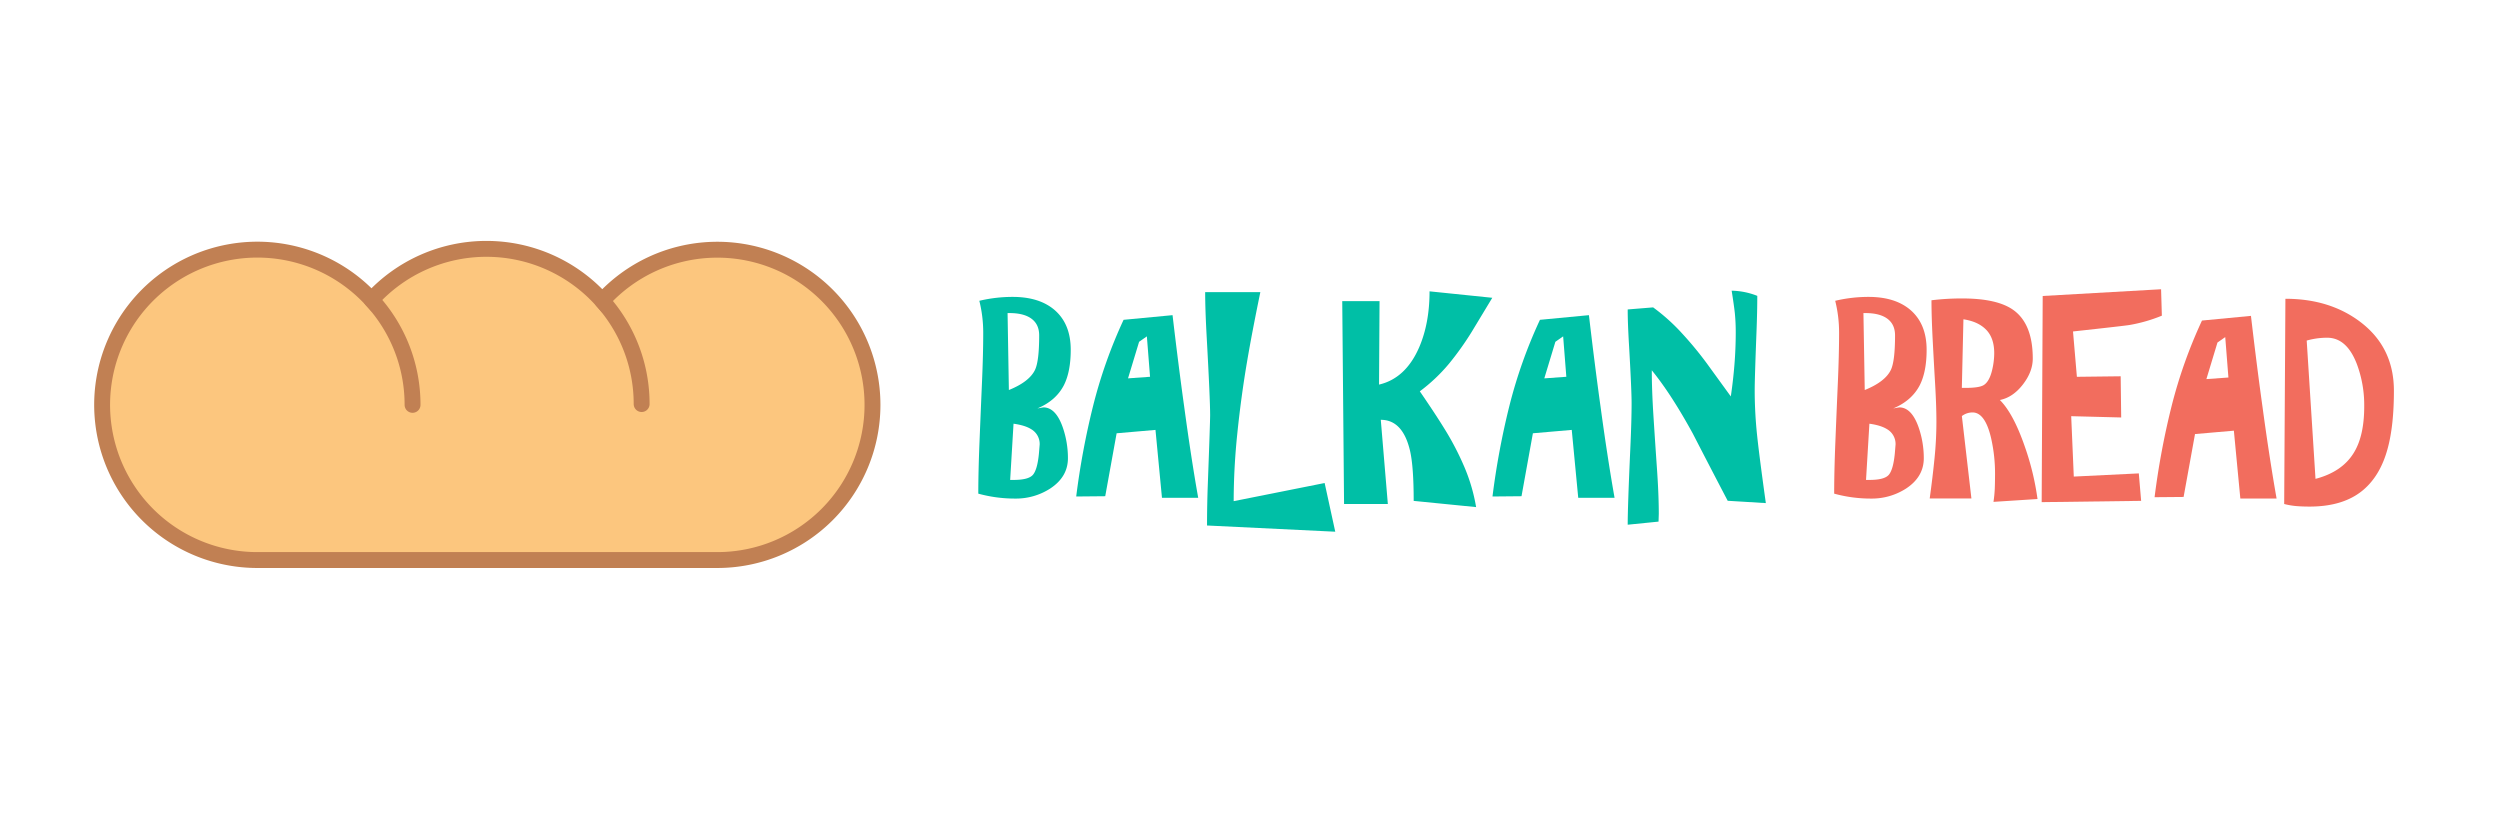 <svg id="Layer_1" data-name="Layer 1" xmlns="http://www.w3.org/2000/svg" viewBox="0 0 1573.09 512"><defs><style>.cls-1{fill:#fcc67e;}.cls-2,.cls-3{fill:none;stroke:#c18053;stroke-miterlimit:10;stroke-width:10px;}.cls-2{stroke-linecap:round;}.cls-4{fill:#00bfa6;}.cls-5{fill:#f26d5e;}</style></defs><title>Novi logo v2 - SVG</title><path class="cls-1" d="M549,254.75a97.64,97.64,0,0,1-97.65,97.65H161.94a97.66,97.66,0,1,1,71.84-163.8,97.66,97.66,0,0,1,145.18.64A97.65,97.65,0,0,1,549,254.75Z"/><path class="cls-2" d="M259.59,254.75a97.3,97.3,0,0,0-25.81-66.14"/><path class="cls-2" d="M403.74,254.24a97.31,97.31,0,0,0-24.78-65"/><path class="cls-3" d="M549,254.75a97.64,97.64,0,0,1-97.65,97.65H161.94a97.66,97.66,0,1,1,71.84-163.8,97.66,97.66,0,0,1,145.18.64A97.65,97.65,0,0,1,549,254.75Z"/><path class="cls-4" d="M652.75,257l3.75-.66q7.82,0,12.22,12.55a59.23,59.23,0,0,1,3.26,19.4q0,11.75-11.08,19.07a39.77,39.77,0,0,1-22.17,6.36,86.57,86.57,0,0,1-23.15-3.1q0-13.53.74-32t1.54-37.08q.82-18.58.82-32.27a82.34,82.34,0,0,0-2.45-20,90.53,90.53,0,0,1,21-2.45q16.62,0,26.24,8.15,10.28,8.81,10.27,25.1,0,13.7-4.23,22.17Q664.48,252.1,652.75,257Zm-17.93-11.58q12.87-5.21,16.46-12.71,2.61-5.53,2.61-21.68,0-7.5-5.71-11.08Q643.45,197,635.3,197H634Zm.81,56.56h2.28q9.45,0,12.15-3.34t3.66-13.12l.49-5.87a10.77,10.77,0,0,0-5.38-9.61q-3.9-2.44-11.08-3.43Z"/><path class="cls-4" d="M695.45,312.24l-18.26.17a484.74,484.74,0,0,1,10.6-56.89A304.47,304.47,0,0,1,707,201.24l30.81-2.93q3.75,31.94,7.34,57.7,4.4,32.43,8.8,57.21H731.15l-4.08-42.71-24.45,2.12Zm14.34-74.16,13.86-1-2-25.43-4.89,3.42Z"/><path class="cls-4" d="M833.51,303.93l6.68,30.64-80.68-3.91q0-12.87.49-25.92,1.46-39.12,1.46-43.52,0-9.78-2.12-48.41-1-17.76-1-29h34.71q-5.37,26.08-8.31,43.52-3.75,22-6.11,44.82a419.16,419.16,0,0,0-2.36,43.2Z"/><path class="cls-4" d="M873.28,317.13H845.73L844.59,189.5h23.47L867.74,242q16.78-3.92,25.26-23.47,6.53-15.17,6.52-35.21L939,187.38l-13,21.52a186.53,186.53,0,0,1-14.18,19.89,107.15,107.15,0,0,1-18.42,17.44q9.61,14,15.16,23A176.58,176.58,0,0,1,921,292.84a111.21,111.21,0,0,1,7.82,26.25l-39.28-3.91q0-21.53-2.28-31.46-4.57-19.56-18.42-19.56Z"/><path class="cls-4" d="M957.39,312.24l-18.26.17a484.74,484.74,0,0,1,10.6-56.89A303.69,303.69,0,0,1,969,201.24l30.81-2.93q3.74,31.94,7.33,57.7,4.41,32.43,8.8,57.21H993.08L989,270.51l-24.45,2.12Zm14.34-74.16,13.86-1-2-25.43-4.89,3.42Z"/><path class="cls-4" d="M1043.77,323.33l-.16,4.89-19.4,1.95q0-11.25,1.63-47.59.83-18.1.82-28.85,0-8.47-1.63-36.68-.83-14-.82-22.33l16-1.3A121.83,121.83,0,0,1,1058.61,210a221.31,221.31,0,0,1,15.81,19.24l14.67,20.21q1.47-9.94,2.28-20t.82-20.13a119.52,119.52,0,0,0-.57-12.31c-.39-3.53-1.06-8.23-2-14.1a46,46,0,0,1,16.13,3.26q0,9.47-.48,22.17-1.15,29.67-1.15,37.17,0,12.22,1.15,24.77t5.86,46.29l-24-1.46q-11.09-21.19-22-42.38Q1051.6,248,1039.37,233q0,12.55,1.06,29.1t2.2,32.93Q1043.77,311.43,1043.77,323.33Z"/><path class="cls-5" d="M1191.29,257l3.75-.66q7.82,0,12.22,12.55a59,59,0,0,1,3.26,19.4q0,11.75-11.08,19.07a39.77,39.77,0,0,1-22.17,6.36,86.5,86.5,0,0,1-23.14-3.1q0-13.53.73-32t1.55-37.08q.81-18.58.81-32.27a82.33,82.33,0,0,0-2.44-20,90.39,90.39,0,0,1,21-2.45q16.64,0,26.25,8.15,10.26,8.81,10.27,25.1,0,13.7-4.24,22.17Q1203,252.1,1191.29,257Zm-17.93-11.58q12.87-5.21,16.46-12.71,2.61-5.53,2.61-21.68,0-7.5-5.71-11.08Q1182,197,1173.85,197h-1.31Zm.81,56.56h2.29q9.45,0,12.14-3.34t3.67-13.12l.49-5.87a10.79,10.79,0,0,0-5.38-9.61q-3.92-2.44-11.09-3.43Z"/><path class="cls-5" d="M1282.08,314l-27.71,1.79a81.23,81.23,0,0,0,.81-8.15q.16-3.75.17-9a100.05,100.05,0,0,0-2.45-22.82q-3.75-16.29-11.73-16.3a11,11,0,0,0-6.69,2.29l6,51.83h-26.24q1.79-12.87,3-24.94a231.27,231.27,0,0,0,1.22-23.15q0-10.1-.82-24.12t-1.55-28.12q-.72-14.1-.73-24.37a156.1,156.1,0,0,1,19.4-1.14q22.32,0,32.44,7.5,11.89,8.81,11.89,30.32,0,8.31-6.27,16.38t-14.43,9.7q8.47,8.47,15.65,29.18A167.64,167.64,0,0,1,1282.08,314Zm-46.62-113.13-1,43.2h2.28c5.55,0,9.29-.54,11.25-1.63q3.75-2.11,5.54-9.62a46.17,46.17,0,0,0,1.31-10.59q0-9.45-5-14.67T1235.46,200.91Z"/><path class="cls-5" d="M1285.34,186.24l74.49-4.23.49,16.62a96.18,96.18,0,0,1-20.38,5.87q-2.93.5-35.53,4.07l2.44,28.53,27.55-.33.33,25.92-31.46-.81,1.63,38,40.91-2,1.47,17.28-62.59.81Z"/><path class="cls-5" d="M1374,312.7l-18.26.16a484.94,484.94,0,0,1,10.6-56.88,303.41,303.41,0,0,1,19.23-54.28l30.81-2.94q3.75,32,7.33,57.71,4.41,32.43,8.8,57.21h-22.81L1405.63,271l-24.45,2.12Zm14.34-74.16,13.86-1-2-25.43-4.89,3.42Z"/><path class="cls-5" d="M1438.06,188q28,0,47.27,14.67,21,16,21,43.19,0,21.53-3.75,35.7Q1498.05,299,1487,308.33q-12.37,10.44-33.74,10.43-4.56,0-8.39-.32a45.54,45.54,0,0,1-7.58-1.31ZM1457,301.32q16.79-4.4,24.13-16.46,6.51-10.59,6.52-29a73.64,73.64,0,0,0-4.73-27.05q-6.36-16.31-18.58-16.3a47.05,47.05,0,0,0-12.88,1.79Z"/></svg>